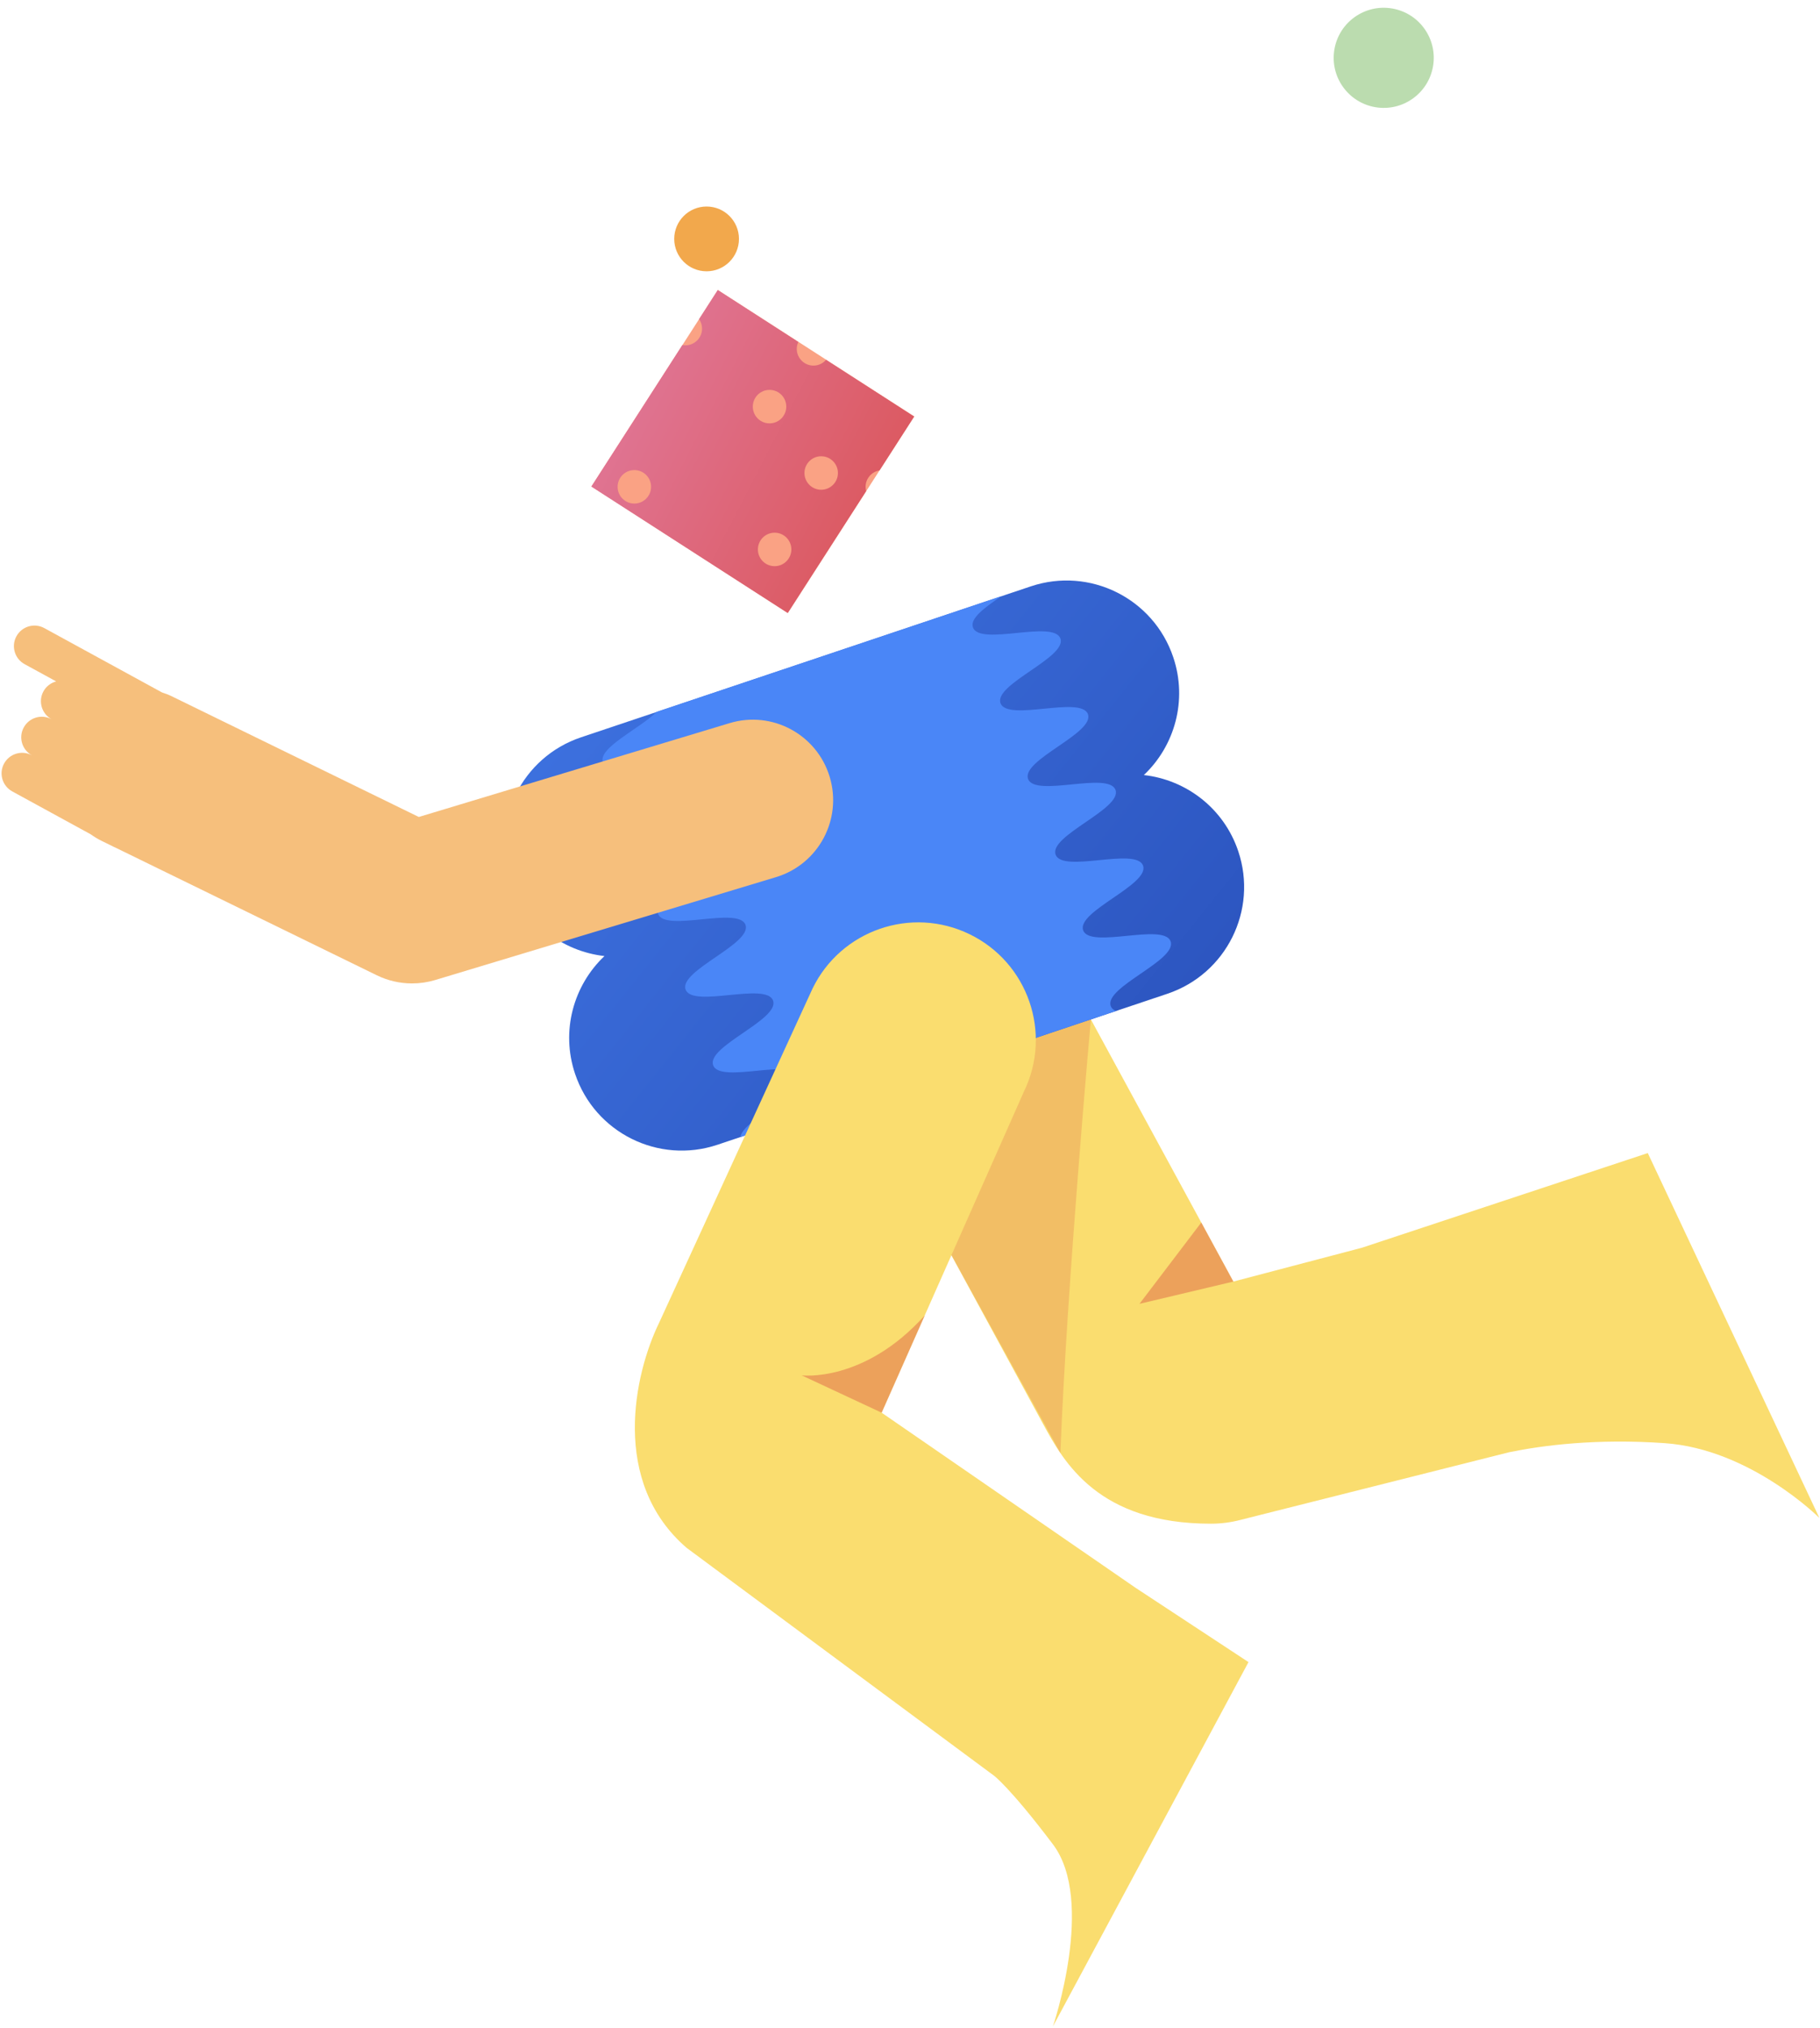 <svg width="291" height="324" viewBox="0 0 291 324" fill="none" xmlns="http://www.w3.org/2000/svg">
<path d="M263.464 184.251L217.761 199.377L197.203 204.784L164.59 144.821C159.627 135.698 148.217 132.327 139.095 137.29C129.972 142.252 126.601 153.662 131.563 162.785L166.795 227.567C170.141 233.726 175.636 243.475 193.607 243.475C195.192 243.475 196.802 243.275 198.394 242.855L241.308 232.053C246.684 230.95 255.268 229.841 266.177 230.606C279.911 231.564 290.901 242.554 290.901 242.554L263.464 184.251Z" fill="#FADD6F"/>
<path d="M197.985 136.015C195.68 129.147 189.639 124.598 182.891 123.847C187.829 119.179 189.903 111.904 187.597 105.037C184.439 95.613 174.238 90.538 164.814 93.696L92.896 117.819C83.472 120.977 78.397 131.177 81.555 140.601C83.861 147.468 89.901 152.017 96.649 152.769C91.712 157.437 89.638 164.712 91.944 171.579C95.102 181.003 105.302 186.078 114.726 182.92L186.644 158.797C196.068 155.639 201.15 145.438 197.985 136.015Z" fill="url(#paint0_linear_4084_45606)"/>
<path d="M146.18 66.546L114.777 46.336L94.567 77.738L125.969 97.949L146.18 66.546Z" fill="#FAA284"/>
<path d="M112.976 43.351C115.835 43.351 118.152 41.034 118.152 38.175C118.152 35.317 115.835 33 112.976 33C110.118 33 107.801 35.317 107.801 38.175C107.801 41.034 110.118 43.351 112.976 43.351Z" fill="#F2A84C"/>
<g opacity="0.28">
<path d="M174.422 162.902C174.422 162.902 170.6 205.115 169.548 232.183L150.569 197.727L149.629 170.935L159.585 167.877L174.422 162.902Z" fill="#E0704A"/>
</g>
<path opacity="0.54" d="M197.204 204.784L182.191 208.343L192.073 195.348L197.204 204.784Z" fill="#E0704A"/>
<path d="M177.599 160.759C176.496 157.733 188.269 153.447 187.167 150.421C186.064 147.394 174.29 151.686 173.188 148.66C172.085 145.634 183.858 141.348 182.762 138.322C181.659 135.295 169.886 139.587 168.783 136.561C167.68 133.534 179.453 129.249 178.357 126.222C177.254 123.196 165.481 127.488 164.378 124.462C163.275 121.435 175.049 117.15 173.952 114.123C172.849 111.097 161.076 115.389 159.973 112.363C158.87 109.336 170.644 105.05 169.547 102.024C168.445 98.998 156.671 103.29 155.568 100.263C155.036 98.797 157.517 97.043 160.099 95.269L104.985 113.754C102.309 116.423 95.555 119.499 96.401 121.824C97.504 124.85 109.277 120.558 110.38 123.584C111.483 126.611 99.709 130.897 100.812 133.923C101.915 136.949 113.688 132.657 114.791 135.684C115.894 138.71 104.12 142.996 105.217 146.022C106.32 149.048 118.093 144.756 119.196 147.783C120.298 150.809 108.525 155.095 109.622 158.121C110.724 161.148 122.498 156.856 123.601 159.882C124.703 162.908 112.93 167.194 114.026 170.22C115.129 173.247 126.903 168.955 128.005 171.981C129.033 174.801 118.857 178.723 118.381 181.693L178.432 161.549C178.025 161.386 177.73 161.129 177.599 160.759Z" fill="#4A86F7"/>
<path d="M132.66 124.136C130.611 117.344 123.443 113.497 116.651 115.552L66.963 130.546L27.514 111.285C26.982 111.022 26.436 110.821 25.891 110.64L7.081 100.364C5.49 99.493 3.497 100.082 2.626 101.673C1.756 103.265 2.345 105.257 3.936 106.128L8.98 108.885C8.14 109.111 7.388 109.656 6.944 110.477C6.073 112.068 6.662 114.061 8.253 114.932C6.662 114.061 4.669 114.65 3.798 116.241C2.927 117.833 3.516 119.825 5.108 120.696C3.516 119.825 1.524 120.414 0.653 122.006C-0.218 123.597 0.371 125.59 1.962 126.461L14.481 133.303C15.039 133.698 15.628 134.067 16.267 134.374L17.971 135.208L18.197 135.327C18.259 135.364 18.328 135.377 18.391 135.408L60.246 155.841C62.013 156.705 63.943 157.144 65.879 157.144C67.126 157.144 68.379 156.962 69.589 156.599L124.101 140.151C130.868 138.096 134.715 130.928 132.66 124.136Z" fill="#F6BF7C"/>
<path d="M199.623 265.591L181.602 253.742L140.963 225.735L163.72 174.412C168.263 165.076 164.378 153.829 155.042 149.286C145.706 144.743 134.459 148.628 129.916 157.964L105.373 211.398C101.413 219.538 97.56 236.8 109.784 247.333L158.927 283.737C158.927 283.737 161.508 285.648 168.35 294.702C175.193 303.756 168.35 323.806 168.35 323.806L199.623 265.591Z" fill="#FADD6F"/>
<path opacity="0.54" d="M140.97 225.735L128.176 219.77C128.176 219.77 138.126 221.023 147.869 210.184L140.97 225.735Z" fill="#E0704A"/>
<path d="M138.399 77.796C138.399 76.467 139.363 75.377 140.629 75.17L146.168 66.561L132.076 57.494C131.588 58.058 130.873 58.422 130.071 58.422C128.593 58.422 127.396 57.225 127.396 55.746C127.396 55.352 127.49 54.976 127.64 54.637L114.764 46.348L111.775 50.991C112.076 51.423 112.252 51.943 112.252 52.507C112.252 53.986 111.055 55.182 109.576 55.182C109.413 55.182 109.263 55.164 109.106 55.132L94.551 77.745L125.948 97.959L138.486 78.485C138.436 78.259 138.399 78.034 138.399 77.796ZM101.424 80.465C99.946 80.465 98.749 79.268 98.749 77.789C98.749 76.311 99.946 75.114 101.424 75.114C102.903 75.114 104.1 76.311 104.1 77.789C104.1 79.268 102.903 80.465 101.424 80.465ZM120.366 64.976C120.366 63.497 121.562 62.3 123.041 62.3C124.52 62.3 125.717 63.497 125.717 64.976C125.717 66.454 124.52 67.651 123.041 67.651C121.562 67.651 120.366 66.454 120.366 64.976ZM123.856 90.471C122.377 90.471 121.18 89.274 121.18 87.796C121.18 86.317 122.377 85.12 123.856 85.12C125.334 85.12 126.531 86.317 126.531 87.796C126.525 89.274 125.328 90.471 123.856 90.471ZM131.299 78.259C129.821 78.259 128.624 77.062 128.624 75.584C128.624 74.105 129.821 72.908 131.299 72.908C132.778 72.908 133.975 74.105 133.975 75.584C133.975 77.062 132.778 78.259 131.299 78.259Z" fill="url(#paint1_linear_4084_45606)"/>
<circle cx="221.243" cy="9.241" r="8" transform="rotate(99.769 221.243 9.241)" fill="#BBDCAF"/>
<defs>
<linearGradient id="paint0_linear_4084_45606" x1="67.455" y1="3.724" x2="261.344" y2="158.949" gradientUnits="userSpaceOnUse">
<stop stop-color="#4A86F7"/>
<stop offset="1" stop-color="#2448B1"/>
</linearGradient>
<linearGradient id="paint1_linear_4084_45606" x1="86.518" y1="39.873" x2="170.144" y2="83.016" gradientUnits="userSpaceOnUse">
<stop stop-color="#E283AE"/>
<stop offset="1" stop-color="#D94841"/>
</linearGradient>
</defs>
</svg>
